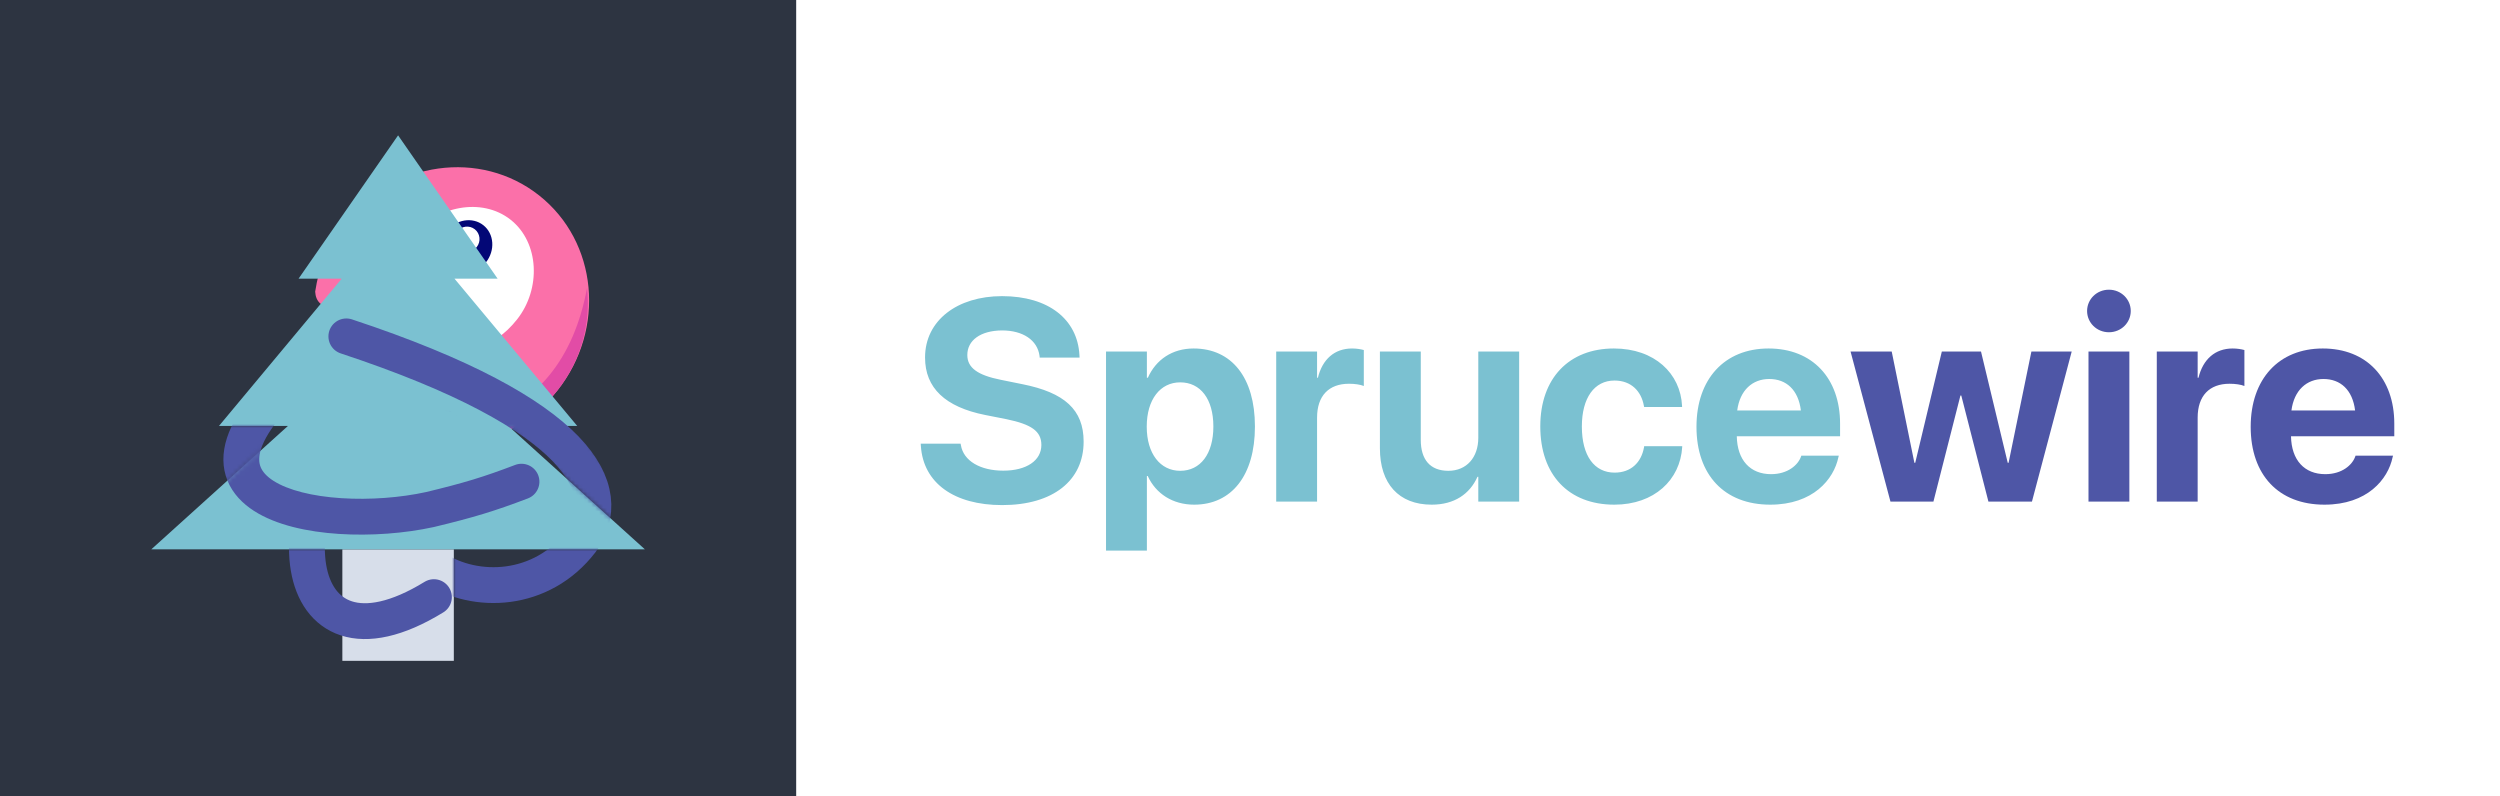<svg width="628" height="200" viewBox="0 0 628 200" fill="none" xmlns="http://www.w3.org/2000/svg">
<rect width="628" height="200" fill="white"/>
<path d="M0 0H200V200H0V0Z" fill="#2D3441"/>
<path fill-rule="evenodd" clip-rule="evenodd" d="M127.658 108.154C125.492 108.862 123.291 110.103 121.28 108.513C117.895 105.838 121.819 100.497 118.432 97.821C115.046 95.145 111.122 100.486 107.737 97.811C104.352 95.136 108.276 89.795 104.889 87.119C101.503 84.443 97.579 89.784 94.195 87.109C90.81 84.434 94.733 79.093 91.347 76.417C87.96 73.741 84.037 79.082 80.652 76.407C79.588 75.567 79.246 74.463 79.172 73.261C80.067 67.15 82.56 61.131 86.715 55.873C98.88 40.479 120.684 37.438 135.417 49.081C150.15 60.723 152.232 82.64 140.067 98.034C136.589 102.435 132.322 105.827 127.658 108.154Z" fill="#FB70A9"/>
<path fill-rule="evenodd" clip-rule="evenodd" d="M119.698 106.361C134.871 101.531 144.128 90.188 147.469 72.333C148.422 81.228 146.018 90.503 140.021 98.093C136.555 102.478 132.266 105.825 127.549 108.089C125.352 108.762 123.128 109.974 121.044 108.327C120.33 107.763 119.923 107.093 119.698 106.361Z" fill="#E24CA6"/>
<path fill-rule="evenodd" clip-rule="evenodd" d="M106.466 82.776C115.743 90.107 123.883 87.835 129.896 80.226C135.91 72.616 135.543 60.947 128.263 55.194C120.982 49.441 109.545 51.781 103.531 59.391C97.518 67.001 97.189 75.446 106.466 82.776Z" fill="white"/>
<path d="M112.829 67.438C115.559 69.596 119.695 68.912 122.066 65.912C124.437 62.911 124.146 58.73 121.416 56.572C118.685 54.415 114.55 55.098 112.179 58.099C109.808 61.099 110.099 65.281 112.829 67.438Z" fill="#030776"/>
<path d="M115.308 62.608C116.673 63.687 118.667 63.438 119.761 62.054C120.855 60.669 120.636 58.672 119.271 57.593C117.906 56.514 115.912 56.762 114.818 58.147C113.723 59.532 113.943 61.529 115.308 62.608Z" fill="white"/>
<path d="M86 138H114V166H86V138Z" fill="#D7DEEA"/>
<path d="M162 138H38L100 82L162 138ZM145 107H55L100 53L145 107ZM125 70H75L100 34L125 70Z" fill="#7BC1D1"/>
<mask id="mask0" mask-type="alpha" maskUnits="userSpaceOnUse" x="38" y="107" width="124" height="31">
<path d="M38 138L72.321 107H55L38 138Z" fill="#7BC1D1"/>
<path d="M127.679 107L162 138L145 107H127.679Z" fill="#7BC1D1"/>
<path d="M38 138H162L127.679 107H72.321L38 138Z" fill="#7BC1D1"/>
</mask>
<g mask="url(#mask0)">
<path d="M84.253 92.06C86.219 90.54 86.58 87.714 85.06 85.747C83.54 83.781 80.714 83.42 78.748 84.94L84.253 92.06ZM108 128L108.959 132.397L109.006 132.386L109.053 132.375L108 128ZM132.6 125.206C134.923 124.322 136.09 121.723 135.206 119.4C134.322 117.077 131.723 115.91 129.4 116.794L132.6 125.206ZM78.748 84.94C66.484 94.422 59.415 102.653 57.035 109.938C55.792 113.741 55.788 117.423 57.156 120.765C58.499 124.045 60.969 126.52 63.819 128.349C69.394 131.928 77.298 133.613 85.145 134.123C93.118 134.642 101.665 133.988 108.959 132.397L107.041 123.603C100.585 125.012 92.882 125.608 85.73 125.142C78.452 124.669 72.356 123.135 68.681 120.776C66.906 119.636 65.939 118.463 65.485 117.354C65.056 116.308 64.895 114.86 65.59 112.734C67.085 108.159 72.266 101.328 84.253 92.06L78.748 84.94ZM109.053 132.375C119.046 129.971 124.258 128.38 132.6 125.206L129.4 116.794C121.46 119.815 116.619 121.298 106.947 123.625L109.053 132.375Z" fill="#4E56A6"/>
</g>
<mask id="mask1" mask-type="alpha" maskUnits="userSpaceOnUse" x="38" y="138" width="76" height="28">
<path d="M86 138H114V166H86V138Z" fill="#D7DEEA"/>
<path d="M86 166V138H38.5L86 166Z" fill="#D7DEEA"/>
</mask>
<g mask="url(#mask1)">
<path d="M97 98C66.5 124.72 71.5 173 109 150" stroke="#4E56A6" stroke-width="9" stroke-linecap="round"/>
</g>
<mask id="mask2" mask-type="alpha" maskUnits="userSpaceOnUse" x="72" y="53" width="90" height="113">
<path d="M127.679 107H125L135 113.613L127.679 107Z" fill="#7BC1D1"/>
<path d="M162 138L157.5 125.5L145 107H127.679L135 113.613L162 138Z" fill="#7BC1D1"/>
<path d="M145 107L100 53L72.5 86L125 107H127.679H145Z" fill="#7BC1D1"/>
<path d="M114 138V166L162 138H114Z" fill="#7BC1D1"/>
</mask>
<g mask="url(#mask2)">
<path d="M111.5 107.5C79.5 137.5 126 162 146 136C155.194 123.136 146 104 87 84.5" stroke="#4E56A6" stroke-width="9" stroke-linecap="round"/>
</g>
<path d="M251.746 126.879C264.543 126.879 272.207 120.691 272.207 110.953V110.918C272.207 102.938 267.426 98.613 256.809 96.504L251.43 95.414C245.594 94.254 242.992 92.391 242.992 89.191V89.156C242.992 85.535 246.262 83.039 251.711 83.004C256.949 83.004 260.605 85.43 261.133 89.402L261.168 89.824H271.188L271.152 89.156C270.66 80.262 263.453 74.391 251.711 74.391C240.461 74.391 232.375 80.508 232.375 89.789V89.824C232.375 97.453 237.438 102.234 247.457 104.238L252.801 105.293C259.094 106.594 261.59 108.316 261.59 111.762V111.797C261.59 115.664 257.898 118.23 252.027 118.23C246.227 118.23 242.043 115.77 241.375 111.832L241.305 111.445H231.285L231.32 112.008C231.918 121.359 239.688 126.879 251.746 126.879ZM277.832 138.305H288.098V119.566H288.309C290.348 124.031 294.602 126.773 299.98 126.773C309.402 126.773 315.238 119.391 315.238 107.156V107.121C315.238 94.852 309.402 87.539 299.84 87.539C294.496 87.539 290.383 90.316 288.344 94.887H288.098V88.312H277.832V138.305ZM296.465 118.266C291.473 118.266 288.062 113.977 288.062 107.191V107.156C288.062 100.336 291.473 96.047 296.465 96.047C301.562 96.047 304.797 100.23 304.797 107.121V107.156C304.797 114.012 301.562 118.266 296.465 118.266ZM320.582 126H330.848V104.906C330.848 99.422 333.801 96.398 338.863 96.398C340.34 96.398 341.746 96.609 342.59 96.961V87.926C341.816 87.715 340.762 87.539 339.637 87.539C335.242 87.539 332.184 90.246 331.059 94.887H330.848V88.312H320.582V126ZM359.641 126.773C365.336 126.773 369.203 124.102 371.137 119.777H371.348V126H381.613V88.312H371.348V109.969C371.348 114.891 368.43 118.266 363.824 118.266C359.219 118.266 356.898 115.418 356.898 110.496V88.312H346.633V112.641C346.633 121.465 351.344 126.773 359.641 126.773ZM405.52 126.773C415.574 126.773 422.078 120.516 422.57 112.289V112.078H413.008L412.973 112.395C412.27 116.191 409.703 118.723 405.59 118.723C400.527 118.723 397.363 114.539 397.363 107.156V107.121C397.363 99.914 400.527 95.59 405.555 95.59C409.809 95.59 412.305 98.332 412.938 101.918L413.008 102.234H422.535V101.988C422.148 93.832 415.645 87.539 405.414 87.539C394.129 87.539 386.922 95.027 386.922 107.086V107.121C386.922 119.285 394.023 126.773 405.52 126.773ZM444.684 126.773C455.441 126.773 460.645 120.41 461.805 114.855L461.91 114.469H452.488L452.418 114.68C451.68 116.789 449.113 119.109 444.895 119.109C439.656 119.109 436.387 115.594 436.281 109.582H462.227V106.418C462.227 95.027 455.301 87.539 444.262 87.539C433.223 87.539 426.156 95.203 426.156 107.191V107.227C426.156 119.285 433.152 126.773 444.684 126.773ZM444.438 95.203C448.691 95.203 451.75 97.91 452.383 103.113H436.387C437.055 98.016 440.219 95.203 444.438 95.203Z" fill="#7BC1D1"/>
<path d="M474.883 126H485.676L492.461 99.352H492.672L499.492 126H510.426L520.41 88.312H510.285L504.555 116.262H504.344L497.629 88.312H487.785L481.105 116.262H480.895L475.199 88.312H464.863L474.883 126ZM529.762 83.461C532.855 83.461 535.246 81.035 535.246 78.117C535.246 75.199 532.855 72.773 529.762 72.773C526.668 72.773 524.277 75.199 524.277 78.117C524.277 81.035 526.668 83.461 529.762 83.461ZM524.629 126H534.895V88.312H524.629V126ZM541.785 126H552.051V104.906C552.051 99.422 555.004 96.398 560.066 96.398C561.543 96.398 562.949 96.609 563.793 96.961V87.926C563.02 87.715 561.965 87.539 560.84 87.539C556.445 87.539 553.387 90.246 552.262 94.887H552.051V88.312H541.785V126ZM583.902 126.773C594.66 126.773 599.863 120.41 601.023 114.855L601.129 114.469H591.707L591.637 114.68C590.898 116.789 588.332 119.109 584.113 119.109C578.875 119.109 575.605 115.594 575.5 109.582H601.445V106.418C601.445 95.027 594.52 87.539 583.48 87.539C572.441 87.539 565.375 95.203 565.375 107.191V107.227C565.375 119.285 572.371 126.773 583.902 126.773ZM583.656 95.203C587.91 95.203 590.969 97.91 591.602 103.113H575.605C576.273 98.016 579.438 95.203 583.656 95.203Z" fill="#4E56A6"/>
</svg>
